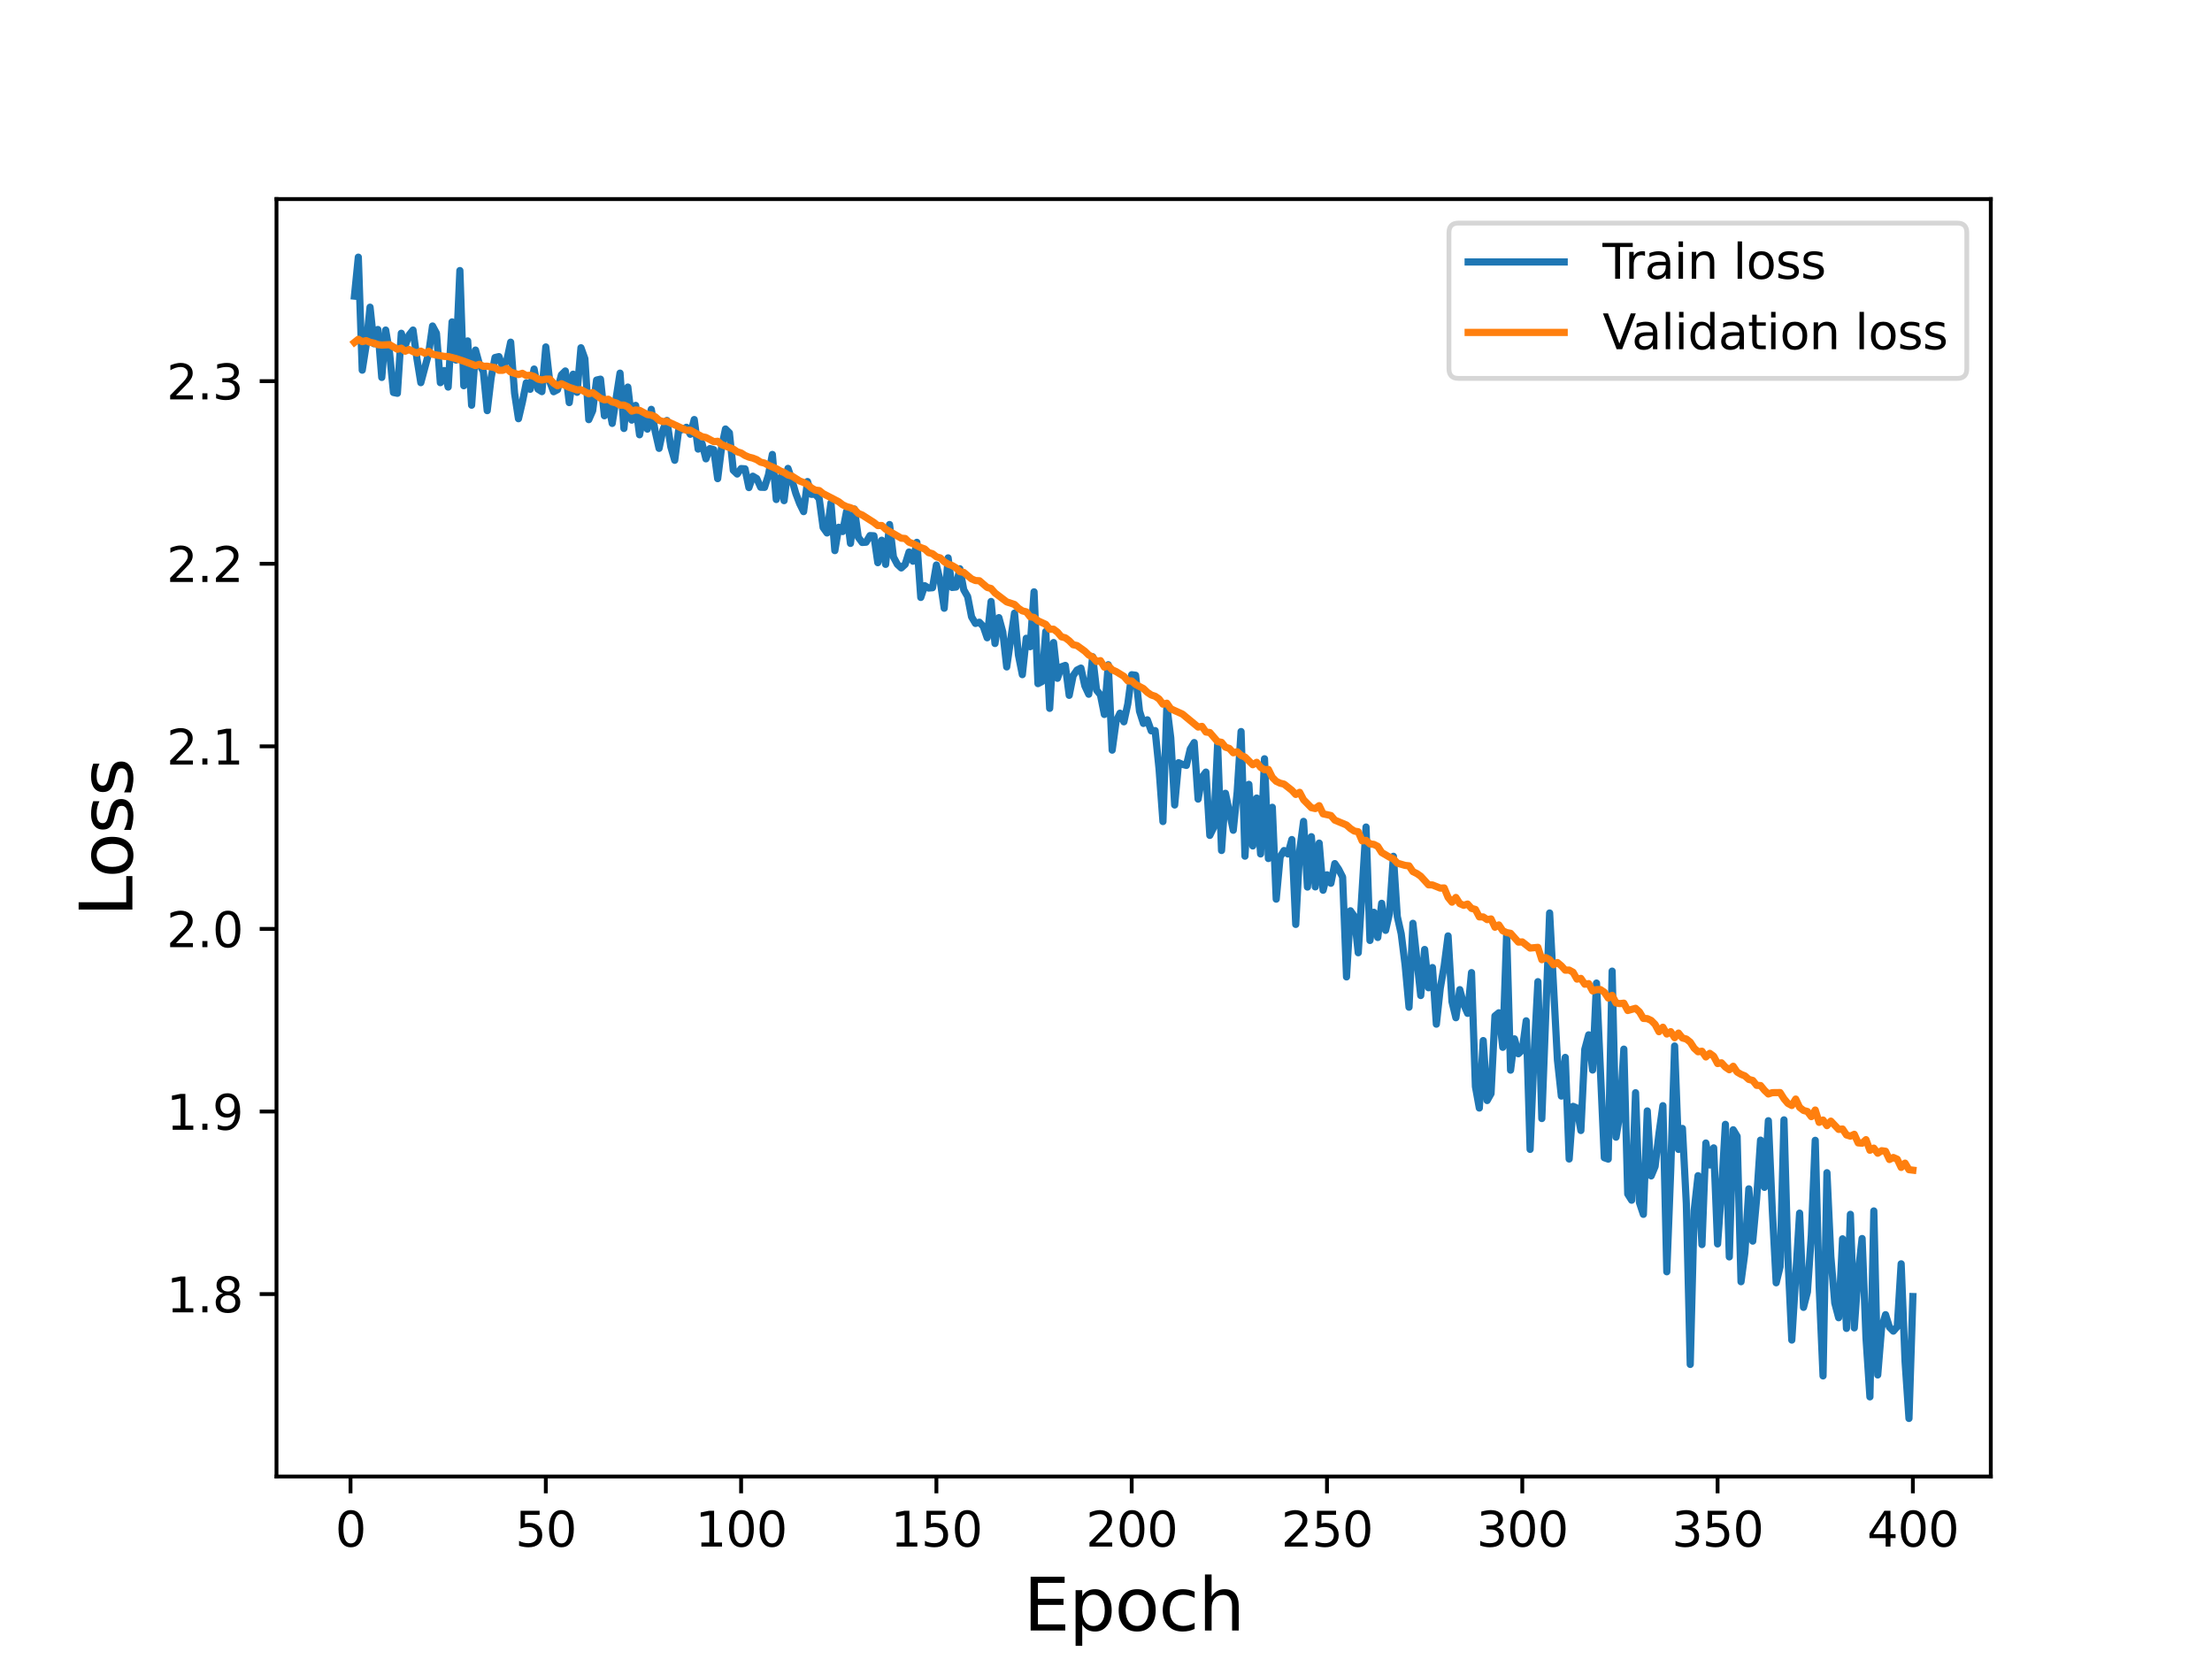 <?xml version="1.0" encoding="utf-8" standalone="no"?>
<!DOCTYPE svg PUBLIC "-//W3C//DTD SVG 1.1//EN"
  "http://www.w3.org/Graphics/SVG/1.1/DTD/svg11.dtd">
<svg height="345.6pt" version="1.1" viewBox="0 0 460.8 345.6" width="460.8pt" xmlns="http://www.w3.org/2000/svg" xmlns:xlink="http://www.w3.org/1999/xlink">
 <defs>
  <style type="text/css">*{stroke-linecap:butt;stroke-linejoin:round;}</style>
 </defs>
 <g id="figure_1">
  <g id="patch_1">
   <path d="M 0 345.6 
L 460.8 345.6 
L 460.8 0 
L 0 0 
z
" style="fill:#ffffff;"/>
  </g>
  <g id="axes_1">
   <g id="patch_2">
    <path d="M 57.6 307.584 
L 414.72 307.584 
L 414.72 41.472 
L 57.6 41.472 
z
" style="fill:#ffffff;"/>
   </g>
   <g id="matplotlib.axis_1">
    <g id="xtick_1">
     <g id="line2d_1">
      <defs>
       <path d="M 0 0 
L 0 3.5 
" id="m1da8a20bb9" style="stroke:#000000;stroke-width:0.8;"/>
      </defs>
      <g>
       <use style="stroke:#000000;stroke-width:0.8;" x="73.019" xlink:href="#m1da8a20bb9" y="307.584"/>
      </g>
     </g>
     <g id="text_1">
      <!-- 0 -->
      <g transform="translate(69.838 322.182)scale(0.1 -0.1)">
       <defs>
        <path d="M 2034 4250 
Q 1547 4250 1301 3770 
Q 1056 3291 1056 2328 
Q 1056 1369 1301 889 
Q 1547 409 2034 409 
Q 2525 409 2770 889 
Q 3016 1369 3016 2328 
Q 3016 3291 2770 3770 
Q 2525 4250 2034 4250 
z
M 2034 4750 
Q 2819 4750 3233 4129 
Q 3647 3509 3647 2328 
Q 3647 1150 3233 529 
Q 2819 -91 2034 -91 
Q 1250 -91 836 529 
Q 422 1150 422 2328 
Q 422 3509 836 4129 
Q 1250 4750 2034 4750 
z
" id="DejaVuSans-30" transform="scale(0.016)"/>
       </defs>
       <use xlink:href="#DejaVuSans-30"/>
      </g>
     </g>
    </g>
    <g id="xtick_2">
     <g id="line2d_2">
      <g>
       <use style="stroke:#000000;stroke-width:0.8;" x="113.703" xlink:href="#m1da8a20bb9" y="307.584"/>
      </g>
     </g>
     <g id="text_2">
      <!-- 50 -->
      <g transform="translate(107.34 322.182)scale(0.1 -0.1)">
       <defs>
        <path d="M 691 4666 
L 3169 4666 
L 3169 4134 
L 1269 4134 
L 1269 2991 
Q 1406 3038 1543 3061 
Q 1681 3084 1819 3084 
Q 2600 3084 3056 2656 
Q 3513 2228 3513 1497 
Q 3513 744 3044 326 
Q 2575 -91 1722 -91 
Q 1428 -91 1123 -41 
Q 819 9 494 109 
L 494 744 
Q 775 591 1075 516 
Q 1375 441 1709 441 
Q 2250 441 2565 725 
Q 2881 1009 2881 1497 
Q 2881 1984 2565 2268 
Q 2250 2553 1709 2553 
Q 1456 2553 1204 2497 
Q 953 2441 691 2322 
L 691 4666 
z
" id="DejaVuSans-35" transform="scale(0.016)"/>
       </defs>
       <use xlink:href="#DejaVuSans-35"/>
       <use x="63.623" xlink:href="#DejaVuSans-30"/>
      </g>
     </g>
    </g>
    <g id="xtick_3">
     <g id="line2d_3">
      <g>
       <use style="stroke:#000000;stroke-width:0.8;" x="154.386" xlink:href="#m1da8a20bb9" y="307.584"/>
      </g>
     </g>
     <g id="text_3">
      <!-- 100 -->
      <g transform="translate(144.842 322.182)scale(0.1 -0.1)">
       <defs>
        <path d="M 794 531 
L 1825 531 
L 1825 4091 
L 703 3866 
L 703 4441 
L 1819 4666 
L 2450 4666 
L 2450 531 
L 3481 531 
L 3481 0 
L 794 0 
L 794 531 
z
" id="DejaVuSans-31" transform="scale(0.016)"/>
       </defs>
       <use xlink:href="#DejaVuSans-31"/>
       <use x="63.623" xlink:href="#DejaVuSans-30"/>
       <use x="127.246" xlink:href="#DejaVuSans-30"/>
      </g>
     </g>
    </g>
    <g id="xtick_4">
     <g id="line2d_4">
      <g>
       <use style="stroke:#000000;stroke-width:0.8;" x="195.07" xlink:href="#m1da8a20bb9" y="307.584"/>
      </g>
     </g>
     <g id="text_4">
      <!-- 150 -->
      <g transform="translate(185.526 322.182)scale(0.1 -0.1)">
       <use xlink:href="#DejaVuSans-31"/>
       <use x="63.623" xlink:href="#DejaVuSans-35"/>
       <use x="127.246" xlink:href="#DejaVuSans-30"/>
      </g>
     </g>
    </g>
    <g id="xtick_5">
     <g id="line2d_5">
      <g>
       <use style="stroke:#000000;stroke-width:0.8;" x="235.753" xlink:href="#m1da8a20bb9" y="307.584"/>
      </g>
     </g>
     <g id="text_5">
      <!-- 200 -->
      <g transform="translate(226.209 322.182)scale(0.1 -0.1)">
       <defs>
        <path d="M 1228 531 
L 3431 531 
L 3431 0 
L 469 0 
L 469 531 
Q 828 903 1448 1529 
Q 2069 2156 2228 2338 
Q 2531 2678 2651 2914 
Q 2772 3150 2772 3378 
Q 2772 3750 2511 3984 
Q 2250 4219 1831 4219 
Q 1534 4219 1204 4116 
Q 875 4013 500 3803 
L 500 4441 
Q 881 4594 1212 4672 
Q 1544 4750 1819 4750 
Q 2544 4750 2975 4387 
Q 3406 4025 3406 3419 
Q 3406 3131 3298 2873 
Q 3191 2616 2906 2266 
Q 2828 2175 2409 1742 
Q 1991 1309 1228 531 
z
" id="DejaVuSans-32" transform="scale(0.016)"/>
       </defs>
       <use xlink:href="#DejaVuSans-32"/>
       <use x="63.623" xlink:href="#DejaVuSans-30"/>
       <use x="127.246" xlink:href="#DejaVuSans-30"/>
      </g>
     </g>
    </g>
    <g id="xtick_6">
     <g id="line2d_6">
      <g>
       <use style="stroke:#000000;stroke-width:0.8;" x="276.437" xlink:href="#m1da8a20bb9" y="307.584"/>
      </g>
     </g>
     <g id="text_6">
      <!-- 250 -->
      <g transform="translate(266.893 322.182)scale(0.1 -0.1)">
       <use xlink:href="#DejaVuSans-32"/>
       <use x="63.623" xlink:href="#DejaVuSans-35"/>
       <use x="127.246" xlink:href="#DejaVuSans-30"/>
      </g>
     </g>
    </g>
    <g id="xtick_7">
     <g id="line2d_7">
      <g>
       <use style="stroke:#000000;stroke-width:0.8;" x="317.12" xlink:href="#m1da8a20bb9" y="307.584"/>
      </g>
     </g>
     <g id="text_7">
      <!-- 300 -->
      <g transform="translate(307.576 322.182)scale(0.1 -0.1)">
       <defs>
        <path d="M 2597 2516 
Q 3050 2419 3304 2112 
Q 3559 1806 3559 1356 
Q 3559 666 3084 287 
Q 2609 -91 1734 -91 
Q 1441 -91 1130 -33 
Q 819 25 488 141 
L 488 750 
Q 750 597 1062 519 
Q 1375 441 1716 441 
Q 2309 441 2620 675 
Q 2931 909 2931 1356 
Q 2931 1769 2642 2001 
Q 2353 2234 1838 2234 
L 1294 2234 
L 1294 2753 
L 1863 2753 
Q 2328 2753 2575 2939 
Q 2822 3125 2822 3475 
Q 2822 3834 2567 4026 
Q 2313 4219 1838 4219 
Q 1578 4219 1281 4162 
Q 984 4106 628 3988 
L 628 4550 
Q 988 4650 1302 4700 
Q 1616 4750 1894 4750 
Q 2613 4750 3031 4423 
Q 3450 4097 3450 3541 
Q 3450 3153 3228 2886 
Q 3006 2619 2597 2516 
z
" id="DejaVuSans-33" transform="scale(0.016)"/>
       </defs>
       <use xlink:href="#DejaVuSans-33"/>
       <use x="63.623" xlink:href="#DejaVuSans-30"/>
       <use x="127.246" xlink:href="#DejaVuSans-30"/>
      </g>
     </g>
    </g>
    <g id="xtick_8">
     <g id="line2d_8">
      <g>
       <use style="stroke:#000000;stroke-width:0.8;" x="357.804" xlink:href="#m1da8a20bb9" y="307.584"/>
      </g>
     </g>
     <g id="text_8">
      <!-- 350 -->
      <g transform="translate(348.26 322.182)scale(0.1 -0.1)">
       <use xlink:href="#DejaVuSans-33"/>
       <use x="63.623" xlink:href="#DejaVuSans-35"/>
       <use x="127.246" xlink:href="#DejaVuSans-30"/>
      </g>
     </g>
    </g>
    <g id="xtick_9">
     <g id="line2d_9">
      <g>
       <use style="stroke:#000000;stroke-width:0.8;" x="398.487" xlink:href="#m1da8a20bb9" y="307.584"/>
      </g>
     </g>
     <g id="text_9">
      <!-- 400 -->
      <g transform="translate(388.944 322.182)scale(0.1 -0.1)">
       <defs>
        <path d="M 2419 4116 
L 825 1625 
L 2419 1625 
L 2419 4116 
z
M 2253 4666 
L 3047 4666 
L 3047 1625 
L 3713 1625 
L 3713 1100 
L 3047 1100 
L 3047 0 
L 2419 0 
L 2419 1100 
L 313 1100 
L 313 1709 
L 2253 4666 
z
" id="DejaVuSans-34" transform="scale(0.016)"/>
       </defs>
       <use xlink:href="#DejaVuSans-34"/>
       <use x="63.623" xlink:href="#DejaVuSans-30"/>
       <use x="127.246" xlink:href="#DejaVuSans-30"/>
      </g>
     </g>
    </g>
    <g id="text_10">
     <!-- Epoch -->
     <g transform="translate(213.194 339.66)scale(0.15 -0.15)">
      <defs>
       <path d="M 628 4666 
L 3578 4666 
L 3578 4134 
L 1259 4134 
L 1259 2753 
L 3481 2753 
L 3481 2222 
L 1259 2222 
L 1259 531 
L 3634 531 
L 3634 0 
L 628 0 
L 628 4666 
z
" id="DejaVuSans-45" transform="scale(0.016)"/>
       <path d="M 1159 525 
L 1159 -1331 
L 581 -1331 
L 581 3500 
L 1159 3500 
L 1159 2969 
Q 1341 3281 1617 3432 
Q 1894 3584 2278 3584 
Q 2916 3584 3314 3078 
Q 3713 2572 3713 1747 
Q 3713 922 3314 415 
Q 2916 -91 2278 -91 
Q 1894 -91 1617 61 
Q 1341 213 1159 525 
z
M 3116 1747 
Q 3116 2381 2855 2742 
Q 2594 3103 2138 3103 
Q 1681 3103 1420 2742 
Q 1159 2381 1159 1747 
Q 1159 1113 1420 752 
Q 1681 391 2138 391 
Q 2594 391 2855 752 
Q 3116 1113 3116 1747 
z
" id="DejaVuSans-70" transform="scale(0.016)"/>
       <path d="M 1959 3097 
Q 1497 3097 1228 2736 
Q 959 2375 959 1747 
Q 959 1119 1226 758 
Q 1494 397 1959 397 
Q 2419 397 2687 759 
Q 2956 1122 2956 1747 
Q 2956 2369 2687 2733 
Q 2419 3097 1959 3097 
z
M 1959 3584 
Q 2709 3584 3137 3096 
Q 3566 2609 3566 1747 
Q 3566 888 3137 398 
Q 2709 -91 1959 -91 
Q 1206 -91 779 398 
Q 353 888 353 1747 
Q 353 2609 779 3096 
Q 1206 3584 1959 3584 
z
" id="DejaVuSans-6f" transform="scale(0.016)"/>
       <path d="M 3122 3366 
L 3122 2828 
Q 2878 2963 2633 3030 
Q 2388 3097 2138 3097 
Q 1578 3097 1268 2742 
Q 959 2388 959 1747 
Q 959 1106 1268 751 
Q 1578 397 2138 397 
Q 2388 397 2633 464 
Q 2878 531 3122 666 
L 3122 134 
Q 2881 22 2623 -34 
Q 2366 -91 2075 -91 
Q 1284 -91 818 406 
Q 353 903 353 1747 
Q 353 2603 823 3093 
Q 1294 3584 2113 3584 
Q 2378 3584 2631 3529 
Q 2884 3475 3122 3366 
z
" id="DejaVuSans-63" transform="scale(0.016)"/>
       <path d="M 3513 2113 
L 3513 0 
L 2938 0 
L 2938 2094 
Q 2938 2591 2744 2837 
Q 2550 3084 2163 3084 
Q 1697 3084 1428 2787 
Q 1159 2491 1159 1978 
L 1159 0 
L 581 0 
L 581 4863 
L 1159 4863 
L 1159 2956 
Q 1366 3272 1645 3428 
Q 1925 3584 2291 3584 
Q 2894 3584 3203 3211 
Q 3513 2838 3513 2113 
z
" id="DejaVuSans-68" transform="scale(0.016)"/>
      </defs>
      <use xlink:href="#DejaVuSans-45"/>
      <use x="63.184" xlink:href="#DejaVuSans-70"/>
      <use x="126.66" xlink:href="#DejaVuSans-6f"/>
      <use x="187.842" xlink:href="#DejaVuSans-63"/>
      <use x="242.822" xlink:href="#DejaVuSans-68"/>
     </g>
    </g>
   </g>
   <g id="matplotlib.axis_2">
    <g id="ytick_1">
     <g id="line2d_10">
      <defs>
       <path d="M 0 0 
L -3.5 0 
" id="m29d2314881" style="stroke:#000000;stroke-width:0.8;"/>
      </defs>
      <g>
       <use style="stroke:#000000;stroke-width:0.8;" x="57.6" xlink:href="#m29d2314881" y="269.584"/>
      </g>
     </g>
     <g id="text_11">
      <!-- 1.8 -->
      <g transform="translate(34.697 273.383)scale(0.1 -0.1)">
       <defs>
        <path d="M 684 794 
L 1344 794 
L 1344 0 
L 684 0 
L 684 794 
z
" id="DejaVuSans-2e" transform="scale(0.016)"/>
        <path d="M 2034 2216 
Q 1584 2216 1326 1975 
Q 1069 1734 1069 1313 
Q 1069 891 1326 650 
Q 1584 409 2034 409 
Q 2484 409 2743 651 
Q 3003 894 3003 1313 
Q 3003 1734 2745 1975 
Q 2488 2216 2034 2216 
z
M 1403 2484 
Q 997 2584 770 2862 
Q 544 3141 544 3541 
Q 544 4100 942 4425 
Q 1341 4750 2034 4750 
Q 2731 4750 3128 4425 
Q 3525 4100 3525 3541 
Q 3525 3141 3298 2862 
Q 3072 2584 2669 2484 
Q 3125 2378 3379 2068 
Q 3634 1759 3634 1313 
Q 3634 634 3220 271 
Q 2806 -91 2034 -91 
Q 1263 -91 848 271 
Q 434 634 434 1313 
Q 434 1759 690 2068 
Q 947 2378 1403 2484 
z
M 1172 3481 
Q 1172 3119 1398 2916 
Q 1625 2713 2034 2713 
Q 2441 2713 2670 2916 
Q 2900 3119 2900 3481 
Q 2900 3844 2670 4047 
Q 2441 4250 2034 4250 
Q 1625 4250 1398 4047 
Q 1172 3844 1172 3481 
z
" id="DejaVuSans-38" transform="scale(0.016)"/>
       </defs>
       <use xlink:href="#DejaVuSans-31"/>
       <use x="63.623" xlink:href="#DejaVuSans-2e"/>
       <use x="95.41" xlink:href="#DejaVuSans-38"/>
      </g>
     </g>
    </g>
    <g id="ytick_2">
     <g id="line2d_11">
      <g>
       <use style="stroke:#000000;stroke-width:0.8;" x="57.6" xlink:href="#m29d2314881" y="231.547"/>
      </g>
     </g>
     <g id="text_12">
      <!-- 1.9 -->
      <g transform="translate(34.697 235.347)scale(0.1 -0.1)">
       <defs>
        <path d="M 703 97 
L 703 672 
Q 941 559 1184 500 
Q 1428 441 1663 441 
Q 2288 441 2617 861 
Q 2947 1281 2994 2138 
Q 2813 1869 2534 1725 
Q 2256 1581 1919 1581 
Q 1219 1581 811 2004 
Q 403 2428 403 3163 
Q 403 3881 828 4315 
Q 1253 4750 1959 4750 
Q 2769 4750 3195 4129 
Q 3622 3509 3622 2328 
Q 3622 1225 3098 567 
Q 2575 -91 1691 -91 
Q 1453 -91 1209 -44 
Q 966 3 703 97 
z
M 1959 2075 
Q 2384 2075 2632 2365 
Q 2881 2656 2881 3163 
Q 2881 3666 2632 3958 
Q 2384 4250 1959 4250 
Q 1534 4250 1286 3958 
Q 1038 3666 1038 3163 
Q 1038 2656 1286 2365 
Q 1534 2075 1959 2075 
z
" id="DejaVuSans-39" transform="scale(0.016)"/>
       </defs>
       <use xlink:href="#DejaVuSans-31"/>
       <use x="63.623" xlink:href="#DejaVuSans-2e"/>
       <use x="95.41" xlink:href="#DejaVuSans-39"/>
      </g>
     </g>
    </g>
    <g id="ytick_3">
     <g id="line2d_12">
      <g>
       <use style="stroke:#000000;stroke-width:0.8;" x="57.6" xlink:href="#m29d2314881" y="193.511"/>
      </g>
     </g>
     <g id="text_13">
      <!-- 2.0 -->
      <g transform="translate(34.697 197.31)scale(0.1 -0.1)">
       <use xlink:href="#DejaVuSans-32"/>
       <use x="63.623" xlink:href="#DejaVuSans-2e"/>
       <use x="95.41" xlink:href="#DejaVuSans-30"/>
      </g>
     </g>
    </g>
    <g id="ytick_4">
     <g id="line2d_13">
      <g>
       <use style="stroke:#000000;stroke-width:0.8;" x="57.6" xlink:href="#m29d2314881" y="155.474"/>
      </g>
     </g>
     <g id="text_14">
      <!-- 2.1 -->
      <g transform="translate(34.697 159.274)scale(0.1 -0.1)">
       <use xlink:href="#DejaVuSans-32"/>
       <use x="63.623" xlink:href="#DejaVuSans-2e"/>
       <use x="95.41" xlink:href="#DejaVuSans-31"/>
      </g>
     </g>
    </g>
    <g id="ytick_5">
     <g id="line2d_14">
      <g>
       <use style="stroke:#000000;stroke-width:0.8;" x="57.6" xlink:href="#m29d2314881" y="117.438"/>
      </g>
     </g>
     <g id="text_15">
      <!-- 2.2 -->
      <g transform="translate(34.697 121.237)scale(0.1 -0.1)">
       <use xlink:href="#DejaVuSans-32"/>
       <use x="63.623" xlink:href="#DejaVuSans-2e"/>
       <use x="95.41" xlink:href="#DejaVuSans-32"/>
      </g>
     </g>
    </g>
    <g id="ytick_6">
     <g id="line2d_15">
      <g>
       <use style="stroke:#000000;stroke-width:0.8;" x="57.6" xlink:href="#m29d2314881" y="79.401"/>
      </g>
     </g>
     <g id="text_16">
      <!-- 2.3 -->
      <g transform="translate(34.697 83.201)scale(0.1 -0.1)">
       <use xlink:href="#DejaVuSans-32"/>
       <use x="63.623" xlink:href="#DejaVuSans-2e"/>
       <use x="95.41" xlink:href="#DejaVuSans-33"/>
      </g>
     </g>
    </g>
    <g id="text_17">
     <!-- Loss -->
     <g transform="translate(27.577 190.979)rotate(-90)scale(0.15 -0.15)">
      <defs>
       <path d="M 628 4666 
L 1259 4666 
L 1259 531 
L 3531 531 
L 3531 0 
L 628 0 
L 628 4666 
z
" id="DejaVuSans-4c" transform="scale(0.016)"/>
       <path d="M 2834 3397 
L 2834 2853 
Q 2591 2978 2328 3040 
Q 2066 3103 1784 3103 
Q 1356 3103 1142 2972 
Q 928 2841 928 2578 
Q 928 2378 1081 2264 
Q 1234 2150 1697 2047 
L 1894 2003 
Q 2506 1872 2764 1633 
Q 3022 1394 3022 966 
Q 3022 478 2636 193 
Q 2250 -91 1575 -91 
Q 1294 -91 989 -36 
Q 684 19 347 128 
L 347 722 
Q 666 556 975 473 
Q 1284 391 1588 391 
Q 1994 391 2212 530 
Q 2431 669 2431 922 
Q 2431 1156 2273 1281 
Q 2116 1406 1581 1522 
L 1381 1569 
Q 847 1681 609 1914 
Q 372 2147 372 2553 
Q 372 3047 722 3315 
Q 1072 3584 1716 3584 
Q 2034 3584 2315 3537 
Q 2597 3491 2834 3397 
z
" id="DejaVuSans-73" transform="scale(0.016)"/>
      </defs>
      <use xlink:href="#DejaVuSans-4c"/>
      <use x="53.963" xlink:href="#DejaVuSans-6f"/>
      <use x="115.145" xlink:href="#DejaVuSans-73"/>
      <use x="167.244" xlink:href="#DejaVuSans-73"/>
     </g>
    </g>
   </g>
   <g id="line2d_16">
    <path clip-path="url(#pc66f75baec)" d="M 73.833 61.688 
L 74.646 53.568 
L 75.46 77.111 
L 76.274 71.924 
L 77.087 63.992 
L 77.901 71.606 
L 78.715 68.642 
L 79.528 78.628 
L 80.342 68.757 
L 81.156 73.54 
L 81.969 81.765 
L 82.783 81.933 
L 83.597 69.425 
L 84.41 72.01 
L 85.224 69.772 
L 86.038 68.754 
L 86.851 74.691 
L 87.665 79.714 
L 89.292 73.635 
L 90.106 67.91 
L 90.92 69.424 
L 91.733 79.72 
L 92.547 77.194 
L 93.361 80.634 
L 94.174 67.058 
L 94.988 75.008 
L 95.802 56.361 
L 96.616 80.356 
L 97.429 71.021 
L 98.243 84.411 
L 99.057 72.925 
L 99.87 75.892 
L 100.684 77.383 
L 101.498 85.546 
L 102.311 78.694 
L 103.125 74.478 
L 103.939 74.288 
L 104.752 76.513 
L 105.566 75.118 
L 106.38 71.28 
L 107.193 81.902 
L 108.007 87.225 
L 108.821 83.764 
L 109.634 79.745 
L 110.448 81.098 
L 111.262 76.878 
L 112.075 81.068 
L 112.889 81.584 
L 113.703 72.273 
L 114.516 79.475 
L 115.33 81.604 
L 116.144 81.169 
L 116.957 78.084 
L 117.771 77.281 
L 118.585 83.873 
L 119.398 77.95 
L 120.212 81.728 
L 121.026 72.444 
L 121.839 74.726 
L 122.653 87.418 
L 123.467 85.55 
L 124.28 79.171 
L 125.094 78.988 
L 125.908 86.612 
L 126.721 83.899 
L 127.535 88.202 
L 129.162 77.728 
L 129.976 89.258 
L 130.79 80.635 
L 131.603 87.518 
L 132.417 84.448 
L 133.231 90.573 
L 134.044 86.155 
L 134.858 89.393 
L 135.672 85.274 
L 136.485 89.841 
L 137.299 93.403 
L 138.113 89.524 
L 138.926 87.594 
L 139.74 93.072 
L 140.554 95.883 
L 141.367 89.684 
L 142.181 89.486 
L 142.995 89.01 
L 143.808 90.467 
L 144.622 87.398 
L 145.436 93.556 
L 146.249 92.379 
L 147.063 95.586 
L 147.877 93.452 
L 148.69 93.677 
L 149.504 99.714 
L 150.318 93.23 
L 151.131 89.367 
L 151.945 90.167 
L 152.759 97.972 
L 153.572 98.747 
L 154.386 97.613 
L 155.2 97.668 
L 156.013 101.574 
L 156.827 99.203 
L 157.641 99.686 
L 158.454 101.499 
L 159.268 101.526 
L 160.082 98.932 
L 160.895 94.669 
L 161.709 104.054 
L 162.523 99.485 
L 163.336 104.294 
L 164.15 97.575 
L 164.964 99.977 
L 165.777 102.774 
L 166.591 104.93 
L 167.405 106.581 
L 168.219 100.317 
L 169.032 102.982 
L 169.846 102.964 
L 170.66 103.899 
L 171.473 109.893 
L 172.287 111.027 
L 173.101 104.756 
L 173.914 114.703 
L 174.728 109.834 
L 175.542 110.727 
L 176.355 106.536 
L 177.169 113.202 
L 177.983 106.039 
L 178.796 111.915 
L 179.61 113.009 
L 180.424 112.949 
L 181.237 111.57 
L 182.051 111.618 
L 182.865 117.219 
L 183.678 112.542 
L 184.492 117.568 
L 185.306 109.269 
L 186.119 116.032 
L 186.933 117.561 
L 187.747 118.309 
L 188.56 117.568 
L 189.374 114.99 
L 190.188 116.911 
L 191.001 112.978 
L 191.815 124.458 
L 192.629 122.009 
L 193.442 122.497 
L 194.256 122.436 
L 195.07 117.694 
L 195.883 121.146 
L 196.697 126.709 
L 197.511 116.213 
L 198.324 122.375 
L 199.138 122.295 
L 199.952 118.483 
L 200.765 122.859 
L 201.579 124.282 
L 202.393 128.5 
L 203.206 129.874 
L 204.02 129.617 
L 204.834 130.496 
L 205.647 132.861 
L 206.461 125.301 
L 207.275 134.053 
L 208.088 128.662 
L 208.902 131.674 
L 209.716 138.933 
L 211.343 127.715 
L 212.157 136.446 
L 212.97 140.54 
L 213.784 132.965 
L 214.598 134.721 
L 215.411 123.29 
L 216.225 142.41 
L 217.039 141.988 
L 217.852 131.552 
L 218.666 147.564 
L 219.48 133.851 
L 220.293 141.298 
L 221.107 138.91 
L 221.921 138.613 
L 222.734 144.851 
L 223.548 140.777 
L 224.362 139.587 
L 225.175 139.176 
L 225.989 142.876 
L 226.803 144.621 
L 227.616 136.806 
L 228.43 143.759 
L 229.244 144.757 
L 230.057 148.836 
L 230.871 138.473 
L 231.685 156.268 
L 232.498 150.308 
L 233.312 148.569 
L 234.126 150.368 
L 234.939 146.651 
L 235.753 140.562 
L 236.567 140.661 
L 237.381 148.15 
L 238.194 150.703 
L 239.008 149.952 
L 239.822 152.246 
L 240.635 152.199 
L 241.449 160.151 
L 242.263 171.145 
L 243.076 147.129 
L 243.89 153.717 
L 244.704 167.695 
L 245.517 158.883 
L 246.331 159.24 
L 247.145 159.45 
L 247.958 156.028 
L 248.772 154.688 
L 249.586 166.468 
L 250.399 161.915 
L 251.213 160.84 
L 252.027 174.028 
L 252.84 172.355 
L 253.654 155.124 
L 254.468 177.173 
L 255.281 165.257 
L 256.909 172.958 
L 257.722 165.033 
L 258.536 152.394 
L 259.35 178.357 
L 260.163 163.393 
L 260.977 176.228 
L 261.791 166.246 
L 262.604 177.892 
L 263.418 158.065 
L 264.232 178.848 
L 265.045 168.172 
L 265.859 187.307 
L 266.673 178.515 
L 267.486 177.184 
L 268.3 177.897 
L 269.114 174.892 
L 269.927 192.574 
L 270.741 177.235 
L 271.555 171.109 
L 272.368 184.792 
L 273.182 174.297 
L 273.996 184.755 
L 274.809 175.633 
L 275.623 185.451 
L 276.437 182.239 
L 277.25 184 
L 278.064 179.902 
L 278.878 181.109 
L 279.691 182.71 
L 280.505 203.509 
L 281.319 189.73 
L 282.132 190.886 
L 282.946 198.476 
L 284.573 172.284 
L 285.387 195.917 
L 286.201 190.045 
L 287.014 195.294 
L 287.828 188.174 
L 288.642 193.809 
L 289.455 190.263 
L 290.269 178.384 
L 291.083 190.926 
L 291.896 194.516 
L 292.71 201.008 
L 293.524 209.82 
L 294.337 192.34 
L 295.965 207.385 
L 296.778 197.792 
L 297.592 205.772 
L 298.406 201.556 
L 299.219 213.353 
L 300.033 205.868 
L 300.847 201.228 
L 301.66 194.968 
L 302.474 208.662 
L 303.288 212.01 
L 304.101 206.158 
L 304.915 209.222 
L 305.729 211.102 
L 306.543 202.613 
L 307.356 226.359 
L 308.17 230.826 
L 308.984 216.766 
L 309.797 229.258 
L 310.611 227.81 
L 311.425 211.635 
L 312.238 210.982 
L 313.052 218.174 
L 313.866 194.385 
L 314.679 222.93 
L 315.493 216.416 
L 316.307 219.517 
L 317.12 218.749 
L 317.934 212.656 
L 318.748 239.438 
L 319.561 219.87 
L 320.375 204.498 
L 321.189 233.013 
L 322.816 190.191 
L 324.443 220.81 
L 325.257 228.33 
L 326.071 220.277 
L 326.884 241.442 
L 327.698 230.472 
L 328.512 230.827 
L 329.325 235.501 
L 330.139 218.606 
L 330.953 215.575 
L 331.766 222.907 
L 332.58 204.792 
L 334.207 241.177 
L 335.021 241.462 
L 335.835 202.301 
L 336.648 236.892 
L 337.462 231.997 
L 338.276 218.555 
L 339.089 248.733 
L 339.903 250.024 
L 340.717 227.634 
L 341.53 250.52 
L 342.344 252.97 
L 343.158 231.427 
L 343.971 244.965 
L 344.785 242.994 
L 345.599 236.111 
L 346.412 230.334 
L 347.226 264.932 
L 348.04 243.838 
L 348.853 217.898 
L 349.667 239.443 
L 350.481 235.075 
L 351.294 250.768 
L 352.108 284.236 
L 352.922 252.21 
L 353.735 244.916 
L 354.549 259.271 
L 355.363 238.111 
L 356.176 242.692 
L 356.99 239.122 
L 357.804 259.135 
L 358.617 247.95 
L 359.431 234.223 
L 360.245 261.837 
L 361.058 235.352 
L 361.872 236.712 
L 362.686 267.008 
L 363.499 260.889 
L 364.313 247.659 
L 365.127 258.549 
L 365.94 249.704 
L 366.754 237.51 
L 367.568 247.346 
L 368.381 233.467 
L 369.195 251.922 
L 370.009 267.229 
L 370.822 263.895 
L 371.636 233.289 
L 372.45 261.794 
L 373.263 279.159 
L 374.891 252.715 
L 375.704 272.348 
L 376.518 269.125 
L 377.332 257.358 
L 378.146 237.551 
L 378.959 267.879 
L 379.773 286.628 
L 380.587 244.298 
L 381.4 261.756 
L 382.214 271.433 
L 383.028 274.511 
L 383.841 258.068 
L 384.655 276.733 
L 385.469 252.966 
L 386.282 276.625 
L 387.096 265.287 
L 387.91 258.007 
L 388.723 278.738 
L 389.537 290.992 
L 390.351 252.26 
L 391.164 286.429 
L 391.978 276.529 
L 392.792 273.869 
L 393.605 276.472 
L 394.419 277.299 
L 395.233 276.374 
L 396.046 263.275 
L 396.86 283.639 
L 397.674 295.488 
L 398.487 270.097 
L 398.487 270.097 
" style="fill:none;stroke:#1f77b4;stroke-linecap:square;stroke-width:1.5;"/>
   </g>
   <g id="line2d_17">
    <path clip-path="url(#pc66f75baec)" d="M 73.833 71.328 
L 74.646 70.681 
L 75.46 71.168 
L 76.274 70.958 
L 77.087 71.3 
L 77.901 71.485 
L 78.715 71.794 
L 79.528 71.883 
L 81.156 71.797 
L 82.783 72.755 
L 83.597 72.534 
L 84.41 73.161 
L 85.224 72.808 
L 86.038 73.244 
L 86.851 73.551 
L 87.665 73.148 
L 88.479 73.588 
L 89.292 73.181 
L 90.106 73.806 
L 92.547 74.244 
L 93.361 74.278 
L 94.988 74.7 
L 96.616 75.244 
L 99.057 76.157 
L 99.87 75.899 
L 100.684 76.303 
L 101.498 76.284 
L 103.125 76.591 
L 103.939 77.139 
L 104.752 77.142 
L 105.566 76.775 
L 106.38 77.518 
L 108.007 78.021 
L 108.821 77.767 
L 109.634 78.227 
L 110.448 78.176 
L 111.262 78.424 
L 112.075 78.966 
L 112.889 79.166 
L 113.703 78.979 
L 114.516 78.972 
L 115.33 79.83 
L 116.144 80.36 
L 116.957 79.94 
L 118.585 80.694 
L 120.212 81.224 
L 121.026 81.189 
L 122.653 82.034 
L 123.467 81.781 
L 125.094 82.97 
L 125.908 83.29 
L 126.721 83.162 
L 127.535 83.731 
L 128.349 83.928 
L 129.162 84.398 
L 129.976 84.388 
L 130.79 84.756 
L 131.603 85.64 
L 132.417 85.401 
L 133.231 85.484 
L 134.858 86.35 
L 135.672 86.466 
L 136.485 86.812 
L 137.299 87.557 
L 138.113 87.827 
L 138.926 87.759 
L 142.995 89.64 
L 143.808 89.632 
L 145.436 90.53 
L 146.249 90.968 
L 147.063 91.134 
L 148.69 92.002 
L 149.504 91.929 
L 150.318 92.617 
L 152.759 93.555 
L 153.572 94.113 
L 154.386 94.365 
L 155.2 94.882 
L 156.013 95.227 
L 156.827 95.43 
L 157.641 95.751 
L 158.454 96.278 
L 159.268 96.47 
L 160.082 96.922 
L 161.709 97.626 
L 162.523 98.097 
L 163.336 98.43 
L 164.15 98.95 
L 164.964 99.168 
L 166.591 100.203 
L 167.405 100.508 
L 168.219 100.939 
L 169.032 101.649 
L 169.846 102.103 
L 170.66 102.189 
L 171.473 102.83 
L 174.728 104.527 
L 175.542 105.157 
L 176.355 105.536 
L 177.169 105.766 
L 177.983 106.119 
L 178.796 106.956 
L 179.61 107.283 
L 182.051 108.844 
L 182.865 109.489 
L 183.678 109.468 
L 184.492 110.237 
L 187.747 112.116 
L 188.56 112.174 
L 189.374 112.956 
L 190.188 113.259 
L 191.815 114.072 
L 192.629 114.357 
L 193.442 115.122 
L 194.256 115.348 
L 195.07 115.986 
L 195.883 116.23 
L 196.697 117.019 
L 197.511 117.519 
L 198.324 117.801 
L 199.138 118.284 
L 199.952 119.075 
L 200.765 119.24 
L 202.393 120.596 
L 203.206 120.937 
L 204.02 120.977 
L 205.647 122.37 
L 206.461 122.598 
L 207.275 123.525 
L 209.716 125.384 
L 211.343 125.921 
L 212.157 126.706 
L 212.97 127.256 
L 213.784 127.453 
L 214.598 128.485 
L 215.411 128.625 
L 216.225 129.322 
L 217.852 130.071 
L 218.666 131.085 
L 219.48 131.077 
L 220.293 131.695 
L 221.107 132.657 
L 221.921 132.865 
L 222.734 133.482 
L 223.548 134.307 
L 224.362 134.477 
L 225.989 135.657 
L 226.803 136.453 
L 227.616 136.889 
L 228.43 137.804 
L 229.244 137.626 
L 230.057 138.978 
L 230.871 138.666 
L 231.685 139.536 
L 232.498 139.895 
L 234.126 140.892 
L 234.939 141.836 
L 235.753 141.859 
L 236.567 142.581 
L 238.194 143.44 
L 239.008 144.224 
L 239.822 144.773 
L 240.635 145.042 
L 241.449 145.601 
L 242.263 146.691 
L 243.076 146.49 
L 243.89 147.654 
L 246.331 148.764 
L 249.586 151.454 
L 250.399 151.323 
L 251.213 152.493 
L 252.027 152.599 
L 253.654 154.488 
L 254.468 154.642 
L 255.281 155.645 
L 256.095 155.914 
L 256.909 156.818 
L 257.722 156.603 
L 258.536 157.373 
L 259.35 157.7 
L 260.977 159.309 
L 261.791 158.805 
L 262.604 159.855 
L 263.418 160.351 
L 264.232 160.291 
L 265.045 161.94 
L 265.859 162.768 
L 266.673 163.148 
L 267.486 163.344 
L 269.114 164.626 
L 269.927 165.498 
L 270.741 165.056 
L 271.555 166.606 
L 273.182 168.257 
L 273.996 168.44 
L 274.809 167.832 
L 275.623 169.534 
L 277.25 169.888 
L 278.064 170.848 
L 280.505 171.866 
L 281.319 172.599 
L 282.132 173.128 
L 282.946 173.268 
L 283.76 175.168 
L 284.573 175.068 
L 285.387 175.807 
L 286.201 175.902 
L 287.014 176.317 
L 287.828 177.594 
L 289.455 178.553 
L 290.269 178.921 
L 291.083 179.803 
L 292.71 180.28 
L 293.524 180.366 
L 294.337 181.571 
L 295.151 181.971 
L 295.965 182.54 
L 297.592 184.326 
L 298.406 184.352 
L 300.033 185.013 
L 300.847 184.977 
L 301.66 186.943 
L 302.474 187.939 
L 303.288 186.955 
L 304.101 188.237 
L 304.915 188.594 
L 305.729 188.331 
L 306.543 189.234 
L 307.356 189.453 
L 308.17 191.005 
L 308.984 191.013 
L 309.797 191.571 
L 310.611 191.432 
L 311.425 193.154 
L 312.238 192.681 
L 313.052 193.896 
L 313.866 194.281 
L 314.679 194.425 
L 316.307 196.254 
L 317.12 196.217 
L 318.748 197.5 
L 320.375 197.35 
L 321.189 199.915 
L 322.002 199.491 
L 322.816 199.912 
L 323.63 200.973 
L 324.443 200.517 
L 325.257 201.201 
L 326.071 202.101 
L 326.884 202.087 
L 327.698 202.534 
L 328.512 203.966 
L 329.325 203.819 
L 330.139 205.032 
L 330.953 204.908 
L 331.766 206.424 
L 332.58 206.155 
L 333.394 206.146 
L 334.207 206.685 
L 335.021 207.909 
L 335.835 207.352 
L 336.648 208.935 
L 337.462 209.069 
L 338.276 208.979 
L 339.089 210.508 
L 340.717 210.048 
L 341.53 210.791 
L 342.344 212.155 
L 343.158 212.195 
L 343.971 212.577 
L 344.785 213.401 
L 345.599 214.924 
L 346.412 213.988 
L 347.226 215.405 
L 348.04 214.914 
L 348.853 216.17 
L 349.667 215.209 
L 350.481 216.231 
L 351.294 216.446 
L 352.108 217.097 
L 352.922 218.356 
L 353.735 219.098 
L 354.549 218.994 
L 355.363 220.179 
L 356.176 219.431 
L 356.99 220.032 
L 357.804 221.553 
L 358.617 221.404 
L 359.431 222.293 
L 360.245 222.847 
L 361.058 222.122 
L 361.872 223.323 
L 362.686 223.803 
L 363.499 224.131 
L 364.313 224.862 
L 365.127 225.073 
L 365.94 226.097 
L 366.754 226.136 
L 367.568 227.122 
L 368.381 227.896 
L 369.195 227.621 
L 370.822 227.601 
L 371.636 228.89 
L 372.45 229.856 
L 373.263 230.296 
L 374.077 228.953 
L 374.891 230.684 
L 375.704 231.326 
L 376.518 231.544 
L 377.332 232.615 
L 378.146 231.239 
L 378.959 233.808 
L 379.773 233.323 
L 380.587 234.49 
L 381.4 233.553 
L 383.028 235.274 
L 383.841 235.198 
L 384.655 236.431 
L 385.469 236.68 
L 386.282 236.299 
L 387.096 238.087 
L 387.91 238.154 
L 388.723 237.412 
L 389.537 239.624 
L 390.351 239.176 
L 391.164 240.235 
L 391.978 239.714 
L 392.792 239.826 
L 393.605 241.543 
L 394.419 241.125 
L 395.233 241.487 
L 396.046 243.193 
L 396.86 242.304 
L 397.674 243.667 
L 398.487 243.765 
L 398.487 243.765 
" style="fill:none;stroke:#ff7f0e;stroke-linecap:square;stroke-width:1.5;"/>
   </g>
   <g id="patch_3">
    <path d="M 57.6 307.584 
L 57.6 41.472 
" style="fill:none;stroke:#000000;stroke-linecap:square;stroke-linejoin:miter;stroke-width:0.8;"/>
   </g>
   <g id="patch_4">
    <path d="M 414.72 307.584 
L 414.72 41.472 
" style="fill:none;stroke:#000000;stroke-linecap:square;stroke-linejoin:miter;stroke-width:0.8;"/>
   </g>
   <g id="patch_5">
    <path d="M 57.6 307.584 
L 414.72 307.584 
" style="fill:none;stroke:#000000;stroke-linecap:square;stroke-linejoin:miter;stroke-width:0.8;"/>
   </g>
   <g id="patch_6">
    <path d="M 57.6 41.472 
L 414.72 41.472 
" style="fill:none;stroke:#000000;stroke-linecap:square;stroke-linejoin:miter;stroke-width:0.8;"/>
   </g>
   <g id="legend_1">
    <g id="patch_7">
     <path d="M 303.845 78.828 
L 407.72 78.828 
Q 409.72 78.828 409.72 76.828 
L 409.72 48.472 
Q 409.72 46.472 407.72 46.472 
L 303.845 46.472 
Q 301.845 46.472 301.845 48.472 
L 301.845 76.828 
Q 301.845 78.828 303.845 78.828 
z
" style="fill:#ffffff;opacity:0.8;stroke:#cccccc;stroke-linejoin:miter;"/>
    </g>
    <g id="line2d_18">
     <path d="M 305.845 54.57 
L 325.845 54.57 
" style="fill:none;stroke:#1f77b4;stroke-linecap:square;stroke-width:1.5;"/>
    </g>
    <g id="line2d_19"/>
    <g id="text_18">
     <!-- Train loss -->
     <g transform="translate(333.845 58.07)scale(0.1 -0.1)">
      <defs>
       <path d="M -19 4666 
L 3928 4666 
L 3928 4134 
L 2272 4134 
L 2272 0 
L 1638 0 
L 1638 4134 
L -19 4134 
L -19 4666 
z
" id="DejaVuSans-54" transform="scale(0.016)"/>
       <path d="M 2631 2963 
Q 2534 3019 2420 3045 
Q 2306 3072 2169 3072 
Q 1681 3072 1420 2755 
Q 1159 2438 1159 1844 
L 1159 0 
L 581 0 
L 581 3500 
L 1159 3500 
L 1159 2956 
Q 1341 3275 1631 3429 
Q 1922 3584 2338 3584 
Q 2397 3584 2469 3576 
Q 2541 3569 2628 3553 
L 2631 2963 
z
" id="DejaVuSans-72" transform="scale(0.016)"/>
       <path d="M 2194 1759 
Q 1497 1759 1228 1600 
Q 959 1441 959 1056 
Q 959 750 1161 570 
Q 1363 391 1709 391 
Q 2188 391 2477 730 
Q 2766 1069 2766 1631 
L 2766 1759 
L 2194 1759 
z
M 3341 1997 
L 3341 0 
L 2766 0 
L 2766 531 
Q 2569 213 2275 61 
Q 1981 -91 1556 -91 
Q 1019 -91 701 211 
Q 384 513 384 1019 
Q 384 1609 779 1909 
Q 1175 2209 1959 2209 
L 2766 2209 
L 2766 2266 
Q 2766 2663 2505 2880 
Q 2244 3097 1772 3097 
Q 1472 3097 1187 3025 
Q 903 2953 641 2809 
L 641 3341 
Q 956 3463 1253 3523 
Q 1550 3584 1831 3584 
Q 2591 3584 2966 3190 
Q 3341 2797 3341 1997 
z
" id="DejaVuSans-61" transform="scale(0.016)"/>
       <path d="M 603 3500 
L 1178 3500 
L 1178 0 
L 603 0 
L 603 3500 
z
M 603 4863 
L 1178 4863 
L 1178 4134 
L 603 4134 
L 603 4863 
z
" id="DejaVuSans-69" transform="scale(0.016)"/>
       <path d="M 3513 2113 
L 3513 0 
L 2938 0 
L 2938 2094 
Q 2938 2591 2744 2837 
Q 2550 3084 2163 3084 
Q 1697 3084 1428 2787 
Q 1159 2491 1159 1978 
L 1159 0 
L 581 0 
L 581 3500 
L 1159 3500 
L 1159 2956 
Q 1366 3272 1645 3428 
Q 1925 3584 2291 3584 
Q 2894 3584 3203 3211 
Q 3513 2838 3513 2113 
z
" id="DejaVuSans-6e" transform="scale(0.016)"/>
       <path id="DejaVuSans-20" transform="scale(0.016)"/>
       <path d="M 603 4863 
L 1178 4863 
L 1178 0 
L 603 0 
L 603 4863 
z
" id="DejaVuSans-6c" transform="scale(0.016)"/>
      </defs>
      <use xlink:href="#DejaVuSans-54"/>
      <use x="46.334" xlink:href="#DejaVuSans-72"/>
      <use x="87.447" xlink:href="#DejaVuSans-61"/>
      <use x="148.727" xlink:href="#DejaVuSans-69"/>
      <use x="176.51" xlink:href="#DejaVuSans-6e"/>
      <use x="239.889" xlink:href="#DejaVuSans-20"/>
      <use x="271.676" xlink:href="#DejaVuSans-6c"/>
      <use x="299.459" xlink:href="#DejaVuSans-6f"/>
      <use x="360.641" xlink:href="#DejaVuSans-73"/>
      <use x="412.74" xlink:href="#DejaVuSans-73"/>
     </g>
    </g>
    <g id="line2d_20">
     <path d="M 305.845 69.249 
L 325.845 69.249 
" style="fill:none;stroke:#ff7f0e;stroke-linecap:square;stroke-width:1.5;"/>
    </g>
    <g id="line2d_21"/>
    <g id="text_19">
     <!-- Validation loss -->
     <g transform="translate(333.845 72.749)scale(0.1 -0.1)">
      <defs>
       <path d="M 1831 0 
L 50 4666 
L 709 4666 
L 2188 738 
L 3669 4666 
L 4325 4666 
L 2547 0 
L 1831 0 
z
" id="DejaVuSans-56" transform="scale(0.016)"/>
       <path d="M 2906 2969 
L 2906 4863 
L 3481 4863 
L 3481 0 
L 2906 0 
L 2906 525 
Q 2725 213 2448 61 
Q 2172 -91 1784 -91 
Q 1150 -91 751 415 
Q 353 922 353 1747 
Q 353 2572 751 3078 
Q 1150 3584 1784 3584 
Q 2172 3584 2448 3432 
Q 2725 3281 2906 2969 
z
M 947 1747 
Q 947 1113 1208 752 
Q 1469 391 1925 391 
Q 2381 391 2643 752 
Q 2906 1113 2906 1747 
Q 2906 2381 2643 2742 
Q 2381 3103 1925 3103 
Q 1469 3103 1208 2742 
Q 947 2381 947 1747 
z
" id="DejaVuSans-64" transform="scale(0.016)"/>
       <path d="M 1172 4494 
L 1172 3500 
L 2356 3500 
L 2356 3053 
L 1172 3053 
L 1172 1153 
Q 1172 725 1289 603 
Q 1406 481 1766 481 
L 2356 481 
L 2356 0 
L 1766 0 
Q 1100 0 847 248 
Q 594 497 594 1153 
L 594 3053 
L 172 3053 
L 172 3500 
L 594 3500 
L 594 4494 
L 1172 4494 
z
" id="DejaVuSans-74" transform="scale(0.016)"/>
      </defs>
      <use xlink:href="#DejaVuSans-56"/>
      <use x="60.658" xlink:href="#DejaVuSans-61"/>
      <use x="121.938" xlink:href="#DejaVuSans-6c"/>
      <use x="149.721" xlink:href="#DejaVuSans-69"/>
      <use x="177.504" xlink:href="#DejaVuSans-64"/>
      <use x="240.98" xlink:href="#DejaVuSans-61"/>
      <use x="302.26" xlink:href="#DejaVuSans-74"/>
      <use x="341.469" xlink:href="#DejaVuSans-69"/>
      <use x="369.252" xlink:href="#DejaVuSans-6f"/>
      <use x="430.434" xlink:href="#DejaVuSans-6e"/>
      <use x="493.812" xlink:href="#DejaVuSans-20"/>
      <use x="525.6" xlink:href="#DejaVuSans-6c"/>
      <use x="553.383" xlink:href="#DejaVuSans-6f"/>
      <use x="614.564" xlink:href="#DejaVuSans-73"/>
      <use x="666.664" xlink:href="#DejaVuSans-73"/>
     </g>
    </g>
   </g>
  </g>
 </g>
 <defs>
  <clipPath id="pc66f75baec">
   <rect height="266.112" width="357.12" x="57.6" y="41.472"/>
  </clipPath>
 </defs>
</svg>
